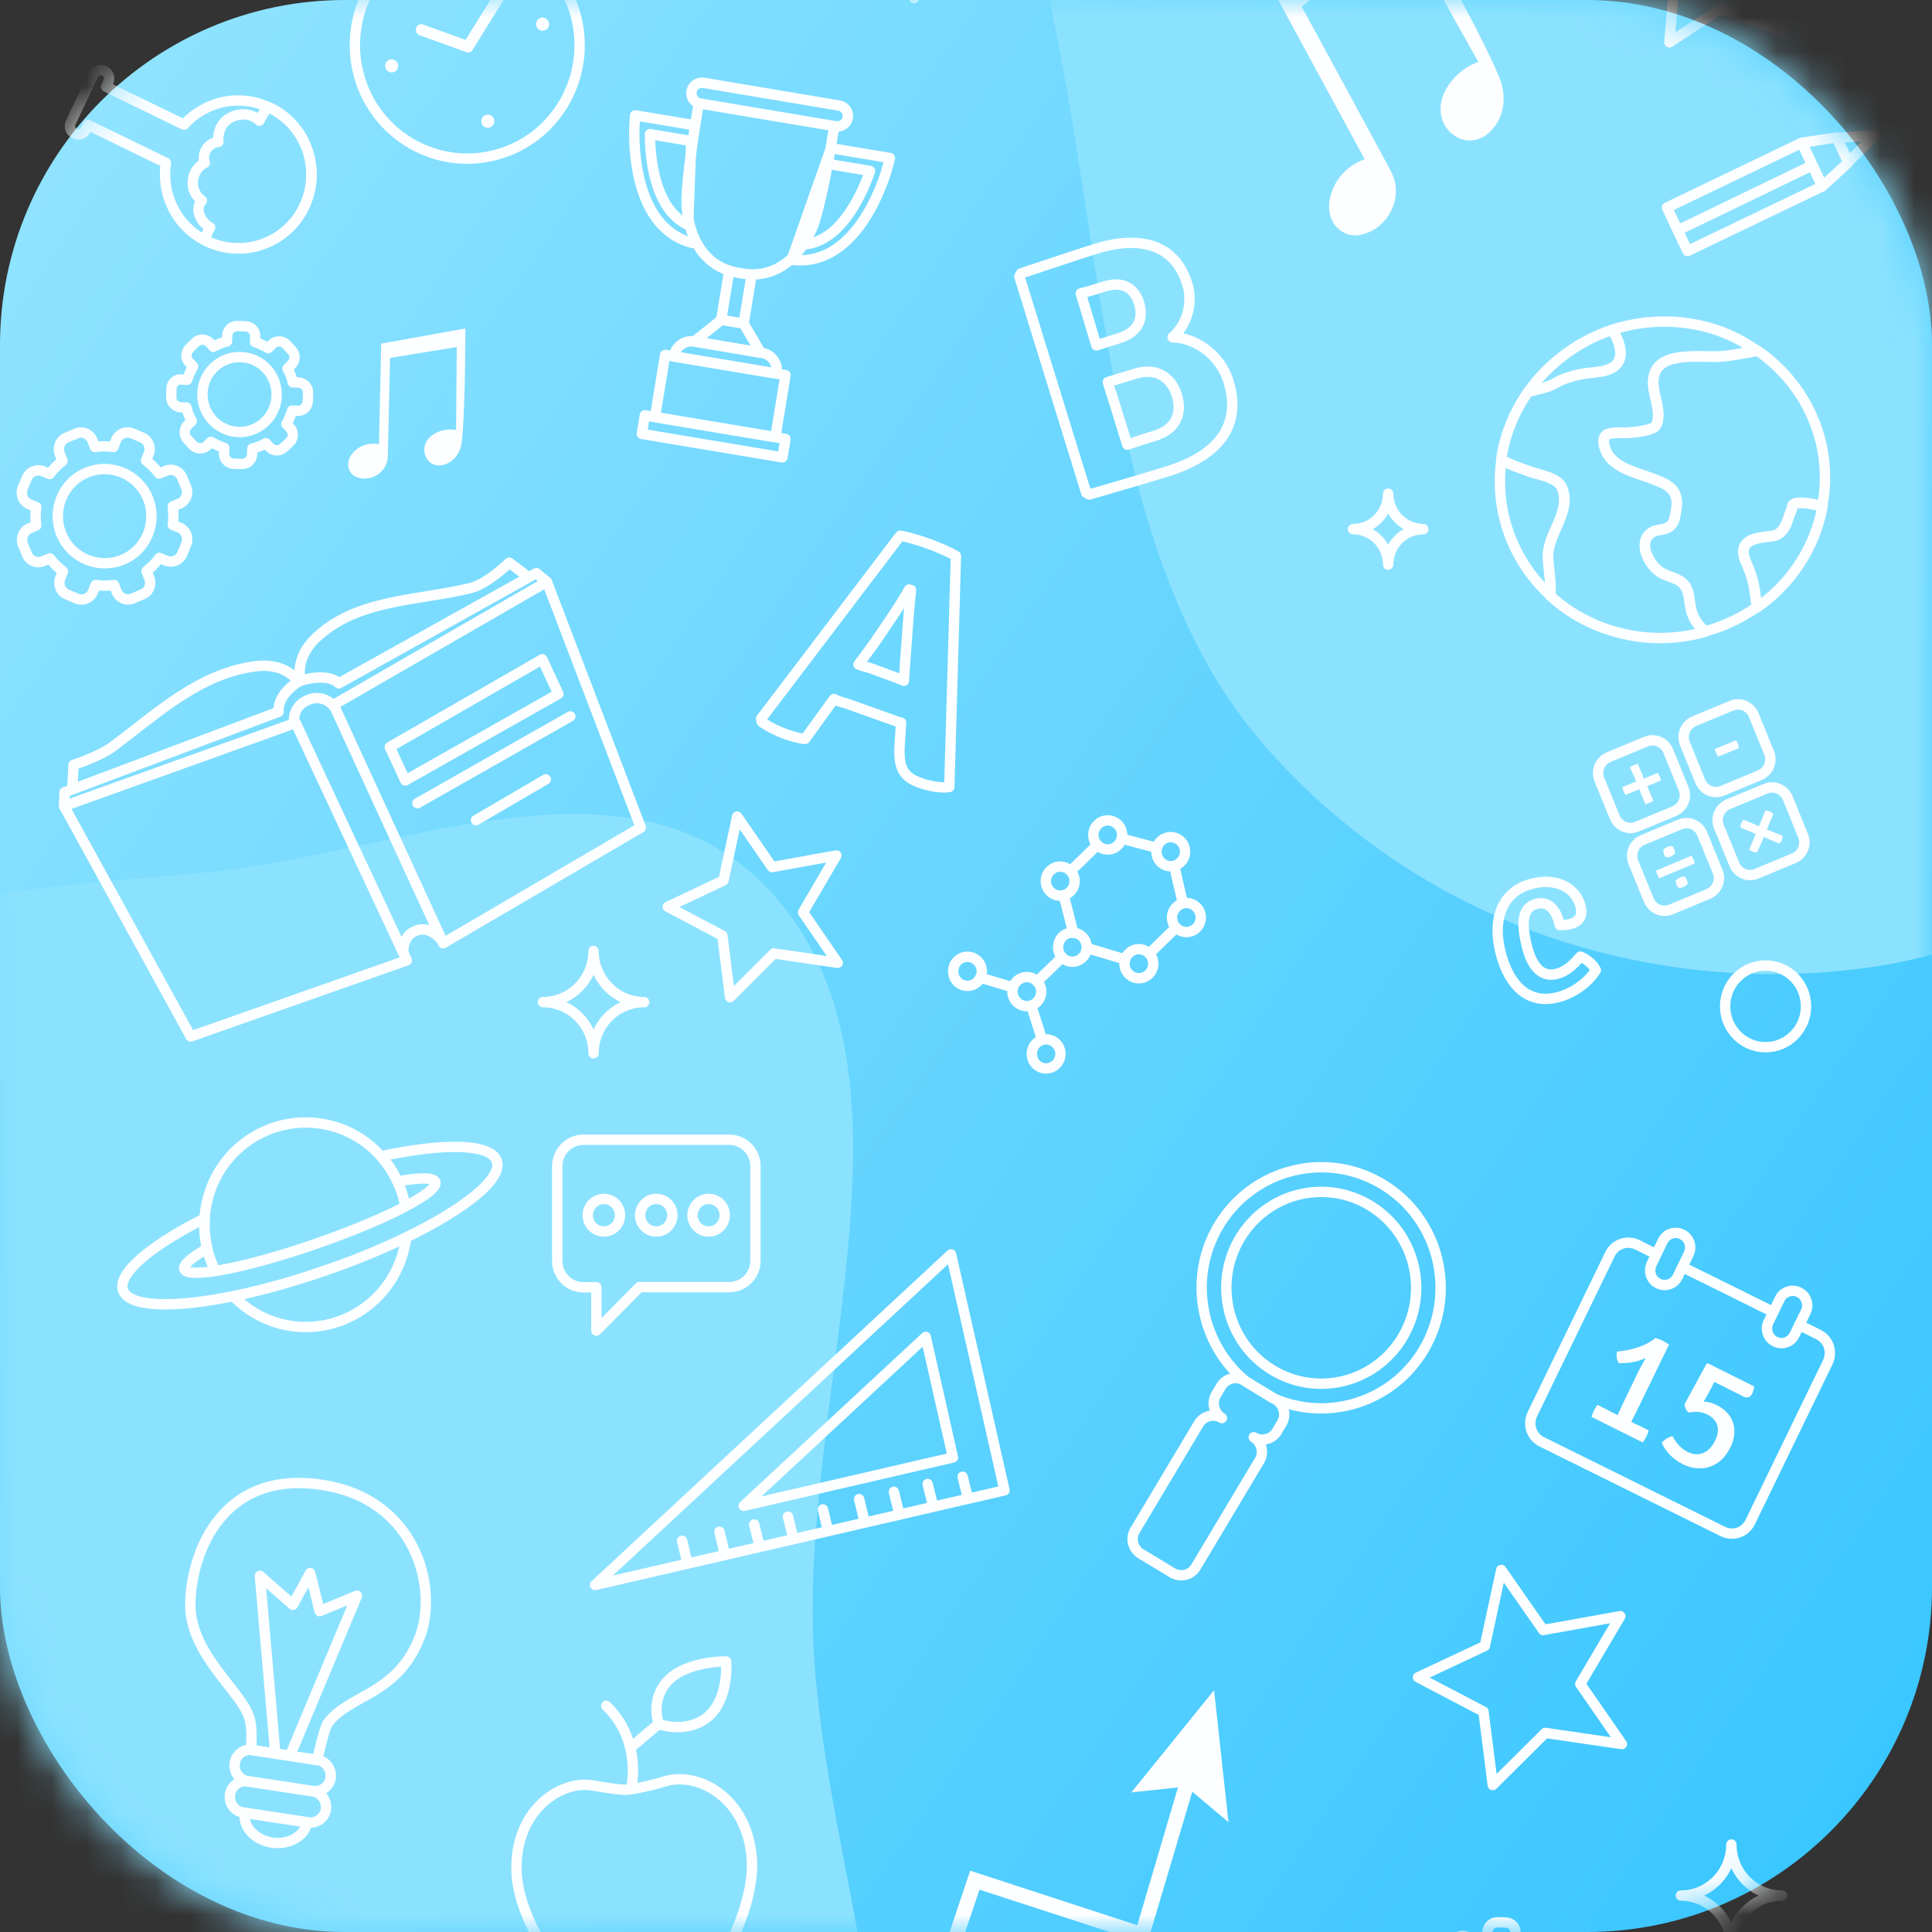 <svg width="56" height="56" viewBox="0 0 56 56" fill="none" xmlns="http://www.w3.org/2000/svg">
<rect x="0" y="0" width="56" height="56" fill="#333333" stroke="none"/>
<rect width="56" height="56" rx="10" fill="url(#paint0_linear_16685)"/>
<mask id="mask0" mask-type="alpha" maskUnits="userSpaceOnUse" x="0" y="0" width="56" height="56">
<rect width="56" height="56" rx="10" fill="#F05C8C"/>
</mask>
<g mask="url(#mask0)">
<path fill-rule="evenodd" clip-rule="evenodd" d="M54.175 -38.778C59.91 -39.315 66.99 -42.877 70.984 -37.696C75.119 -32.331 71.282 -23.327 71.809 -15.9C72.177 -10.712 74.026 -6.004 73.601 -0.822C73.08 5.535 72.398 12.127 69.109 17.013C65.291 22.686 60.063 27.22 54.175 28.043C47.955 28.911 41.211 26.862 36.606 21.554C32.187 16.459 32.079 8.156 30.599 0.866C29.233 -5.86 26.735 -12.595 28.323 -19.244C29.928 -25.963 34.302 -31.088 39.097 -34.711C43.609 -38.121 48.919 -38.286 54.175 -38.778Z" fill="#8BE2FF"/>
<path fill-rule="evenodd" clip-rule="evenodd" d="M5.973 25.289C11.708 24.752 18.788 21.189 22.782 26.371C26.918 31.735 23.08 40.74 23.607 48.166C23.976 53.355 25.825 58.063 25.4 63.244C24.878 69.601 24.196 76.193 20.908 81.08C17.09 86.752 11.861 91.286 5.973 92.109C-0.247 92.978 -6.991 90.928 -11.596 85.62C-16.015 80.526 -16.123 72.222 -17.603 64.933C-18.968 58.206 -21.467 51.472 -19.879 44.823C-18.274 38.104 -13.9 32.979 -9.104 29.355C-4.592 25.946 0.718 25.78 5.973 25.289Z" fill="#8BE2FF"/>
<path d="M40.236 14.309C40.236 14.878 39.781 15.338 39.218 15.338C39.781 15.338 40.236 15.797 40.236 16.366C40.236 15.797 40.691 15.338 41.254 15.338C40.691 15.331 40.236 14.872 40.236 14.309Z" stroke="#FDFEFF" stroke-width="0.3" stroke-miterlimit="10" stroke-linecap="round" stroke-linejoin="round"/>
<path d="M26.494 -2.114C26.494 -1.544 26.039 -1.085 25.476 -1.085C26.039 -1.085 26.494 -0.626 26.494 -0.056C26.494 -0.626 26.949 -1.085 27.512 -1.085C26.949 -1.092 26.494 -1.551 26.494 -2.114Z" stroke="#FDFEFF" stroke-width="0.3" stroke-miterlimit="10" stroke-linecap="round" stroke-linejoin="round"/>
<path d="M19.537 65.819L21.852 59.596L25.851 60.993L28.121 54.223L32.965 55.804L34.144 51.809L32.792 51.954L35.191 48.991L35.608 52.816L34.559 51.933L33.246 56.352L28.39 54.773L26.108 61.545L22.107 60.136L19.931 65.972L19.537 65.819Z" fill="#FDFEFF"/>
<path d="M20.908 9.245C20.985 8.779 21.068 8.268 21.126 7.918" stroke="#FDFEFF" stroke-width="0.3" stroke-miterlimit="10" stroke-linecap="round" stroke-linejoin="round"/>
<path d="M21.779 8.009C21.722 8.352 21.638 8.863 21.561 9.335" stroke="#FDFEFF" stroke-width="0.3" stroke-miterlimit="10" stroke-linecap="round" stroke-linejoin="round"/>
<path d="M20.127 9.898L20.908 9.271L21.555 9.38L22.048 10.222L20.127 9.898Z" stroke="#FDFEFF" stroke-width="0.3" stroke-miterlimit="10" stroke-linecap="round" stroke-linejoin="round"/>
<path d="M23.387 7.077C24.444 6.922 25.02 5.525 25.219 4.955C25.219 4.955 24.373 4.813 24.021 4.755M24.085 4.295C24.719 4.399 25.795 4.58 25.795 4.58L25.731 4.826C25.725 4.858 25.533 5.576 25.104 6.269C24.521 7.207 23.771 7.64 22.945 7.53L24.085 4.295Z" stroke="#FDFEFF" stroke-width="0.3" stroke-miterlimit="10" stroke-linecap="round" stroke-linejoin="round"/>
<path d="M20.076 7.045C19.3 6.851 18.769 6.204 18.526 5.169C18.34 4.373 18.391 3.629 18.391 3.597L18.41 3.344C18.41 3.344 19.454 3.519 20.088 3.623M20.037 4.088C19.691 4.03 18.839 3.888 18.839 3.888C18.839 4.502 18.948 6.055 19.947 6.521L20.037 4.088Z" stroke="#FDFEFF" stroke-width="0.3" stroke-miterlimit="10" stroke-linecap="round" stroke-linejoin="round"/>
<path d="M20.242 3.073C20.12 3.771 19.851 5.479 19.909 6.042C20.024 7.194 20.633 7.782 21.382 7.905L21.459 7.918L21.536 7.931C22.285 8.054 23.047 7.698 23.528 6.644C23.765 6.12 24.072 4.354 24.181 3.674" stroke="#FDFEFF" stroke-width="0.3" stroke-miterlimit="10" stroke-linecap="round" stroke-linejoin="round"/>
<path d="M22.087 10.228L20.127 9.898C19.845 9.853 19.576 10.047 19.525 10.332L22.509 10.83C22.561 10.545 22.369 10.273 22.087 10.228Z" stroke="#FDFEFF" stroke-width="0.3" stroke-miterlimit="10" stroke-linecap="round" stroke-linejoin="round"/>
<path d="M19.28 10.288L18.985 12.088L22.474 12.672L22.769 10.872L19.28 10.288Z" stroke="#FDFEFF" stroke-width="0.3" stroke-miterlimit="10" stroke-linecap="round" stroke-linejoin="round"/>
<path d="M18.691 12.04L18.603 12.576L22.679 13.258L22.767 12.722L18.691 12.04Z" stroke="#FDFEFF" stroke-width="0.3" stroke-miterlimit="10" stroke-linecap="round" stroke-linejoin="round"/>
<path d="M24.572 3.409C24.546 3.577 24.386 3.687 24.226 3.661L20.293 3.001C20.127 2.976 20.018 2.814 20.044 2.652C20.069 2.484 20.229 2.374 20.389 2.4L24.322 3.06C24.489 3.086 24.604 3.247 24.572 3.409Z" stroke="#FDFEFF" stroke-width="0.3" stroke-miterlimit="10" stroke-linecap="round" stroke-linejoin="round"/>
<path d="M27.567 36.358L29.116 43.198L17.249 45.942L27.567 36.358ZM27.622 42.245L26.833 38.75L21.556 43.648L27.622 42.245Z" stroke="#FDFEFF" stroke-width="0.3" stroke-miterlimit="10" stroke-linecap="round" stroke-linejoin="round"/>
<path d="M27.902 42.804L28.047 43.39" stroke="#FDFEFF" stroke-width="0.3" stroke-miterlimit="10" stroke-linecap="round" stroke-linejoin="round"/>
<path d="M26.888 43.014L27.033 43.599" stroke="#FDFEFF" stroke-width="0.3" stroke-miterlimit="10" stroke-linecap="round" stroke-linejoin="round"/>
<path d="M25.909 43.24L26.054 43.826" stroke="#FDFEFF" stroke-width="0.3" stroke-miterlimit="10" stroke-linecap="round" stroke-linejoin="round"/>
<path d="M24.902 43.452L25.045 44.043" stroke="#FDFEFF" stroke-width="0.3" stroke-miterlimit="10" stroke-linecap="round" stroke-linejoin="round"/>
<path d="M23.854 43.752L23.993 44.336" stroke="#FDFEFF" stroke-width="0.3" stroke-miterlimit="10" stroke-linecap="round" stroke-linejoin="round"/>
<path d="M22.84 43.961L22.983 44.553" stroke="#FDFEFF" stroke-width="0.3" stroke-miterlimit="10" stroke-linecap="round" stroke-linejoin="round"/>
<path d="M21.861 44.188L22.006 44.773" stroke="#FDFEFF" stroke-width="0.3" stroke-miterlimit="10" stroke-linecap="round" stroke-linejoin="round"/>
<path d="M20.854 44.399L20.997 44.991" stroke="#FDFEFF" stroke-width="0.3" stroke-miterlimit="10" stroke-linecap="round" stroke-linejoin="round"/>
<path d="M19.771 44.661L19.914 45.253" stroke="#FDFEFF" stroke-width="0.3" stroke-miterlimit="10" stroke-linecap="round" stroke-linejoin="round"/>
<path d="M11.049 9.961L10.985 12.873C10.985 12.873 10.645 12.795 10.357 13.008C9.947 13.312 10.069 13.726 10.338 13.83C10.728 13.985 11.228 13.707 11.241 13.228C11.26 12.517 11.305 10.375 11.305 10.375L13.239 10.058L13.22 12.465C13.22 12.465 12.919 12.387 12.599 12.569C12.073 12.873 12.304 13.545 12.784 13.487C13.028 13.455 13.322 13.254 13.38 12.827C13.489 12.006 13.489 9.521 13.489 9.521L11.049 9.961Z" fill="#FDFEFF"/>
<path d="M36.921 -0.24L39.555 4.615C39.555 4.615 38.923 4.813 38.65 5.441C38.261 6.335 38.851 6.9 39.391 6.813C40.181 6.693 40.741 5.755 40.312 4.955C39.674 3.765 37.732 0.196 37.732 0.196L40.619 -2.184L42.852 1.797C42.852 1.797 42.283 1.959 41.926 2.564C41.348 3.569 42.361 4.456 43.097 3.899C43.467 3.612 43.764 2.999 43.456 2.24C42.863 0.783 40.525 -3.308 40.525 -3.308L36.921 -0.24Z" fill="#FDFEFF"/>
<path d="M11.689 27.597C11.683 27.358 11.772 27.112 12.003 27.002L12.048 26.983C12.304 26.86 12.605 27.015 12.778 27.222" stroke="#FDFEFF" stroke-width="0.3" stroke-miterlimit="10" stroke-linecap="round" stroke-linejoin="round"/>
<path d="M2.094 22.855C2.107 22.635 2.133 22.169 2.133 22.169C2.133 22.169 2.889 21.93 3.299 21.619C4.573 20.662 5.797 19.51 7.423 19.31C8.102 19.226 8.48 19.536 8.647 19.743" stroke="#FDFEFF" stroke-width="0.3" stroke-miterlimit="10" stroke-linecap="round" stroke-linejoin="round"/>
<path d="M15.282 16.703C15.103 16.567 14.763 16.308 14.763 16.308C14.763 16.308 14.136 16.922 13.643 17.045C12.099 17.421 10.357 17.356 9.159 18.488C8.685 18.941 8.659 19.4 8.698 19.672" stroke="#FDFEFF" stroke-width="0.3" stroke-miterlimit="10" stroke-linecap="round" stroke-linejoin="round"/>
<path d="M15.852 16.864L15.545 16.612L9.819 19.808C9.531 19.517 8.852 19.672 8.692 19.743L8.647 19.763C8.442 19.879 8.038 20.222 8.077 20.63L1.87 22.965L1.857 23.366" stroke="#FDFEFF" stroke-width="0.3" stroke-miterlimit="10" stroke-linecap="round" stroke-linejoin="round"/>
<path d="M8.519 20.888C8.512 20.649 8.647 20.416 8.877 20.312L8.922 20.293C9.178 20.17 9.479 20.248 9.652 20.448" stroke="#FDFEFF" stroke-width="0.3" stroke-miterlimit="10" stroke-linecap="round" stroke-linejoin="round"/>
<path d="M12.848 27.339L18.574 23.987L15.852 16.864L9.671 20.429L12.848 27.339Z" stroke="#FDFEFF" stroke-width="0.3" stroke-miterlimit="10" stroke-linecap="round" stroke-linejoin="round"/>
<path d="M5.527 30.043L11.791 27.837L8.57 20.953L1.857 23.366L5.527 30.043Z" stroke="#FDFEFF" stroke-width="0.3" stroke-miterlimit="10" stroke-linecap="round" stroke-linejoin="round"/>
<path d="M11.298 21.652L11.747 22.622L16.185 20.112L15.718 19.109L11.298 21.652Z" stroke="#FDFEFF" stroke-width="0.3" stroke-miterlimit="10" stroke-linecap="round" stroke-linejoin="round"/>
<path d="M12.099 23.282L16.531 20.765" stroke="#FDFEFF" stroke-width="0.3" stroke-miterlimit="10" stroke-linecap="round" stroke-linejoin="round"/>
<path d="M13.796 23.773L15.82 22.59" stroke="#FDFEFF" stroke-width="0.3" stroke-miterlimit="10" stroke-linecap="round" stroke-linejoin="round"/>
<path d="M5.335 3.614L3.074 2.514L3.138 2.379C3.196 2.256 3.145 2.113 3.023 2.055C2.901 1.997 2.76 2.049 2.703 2.172L2.05 3.55C1.992 3.673 2.043 3.815 2.165 3.873C2.287 3.931 2.427 3.88 2.485 3.757L2.549 3.621L4.81 4.721C4.669 5.633 5.118 6.571 5.989 6.991C7.045 7.503 8.314 7.056 8.82 5.989C9.326 4.921 8.884 3.64 7.827 3.129C6.956 2.702 5.95 2.929 5.335 3.614Z" stroke="#FDFEFF" stroke-width="0.3" stroke-miterlimit="10" stroke-linecap="round" stroke-linejoin="round"/>
<path d="M7.519 3.498C7.18 3.168 6.584 3.317 6.405 3.686C6.341 3.821 6.315 3.97 6.328 4.113C6.174 4.126 6.027 4.223 5.956 4.371C5.899 4.488 5.899 4.611 5.937 4.721C5.816 4.779 5.713 4.883 5.649 5.018C5.515 5.303 5.604 5.639 5.854 5.814C5.611 6.06 5.848 6.474 6.091 6.59C6.091 6.59 5.886 6.94 5.989 6.985C7.045 7.496 8.314 7.05 8.82 5.982C9.325 4.915 8.884 3.634 7.827 3.123C7.718 3.071 7.519 3.498 7.519 3.498Z" stroke="#FDFEFF" stroke-width="0.3" stroke-miterlimit="10" stroke-linecap="round" stroke-linejoin="round"/>
<path d="M6.776 37.582C7.157 37.969 7.642 38.255 8.202 38.389C9.783 38.754 11.359 37.761 11.72 36.164C11.73 36.105 11.748 36.049 11.753 35.993" stroke="#FDFEFF" stroke-width="0.3" stroke-miterlimit="10" stroke-linecap="round" stroke-linejoin="round"/>
<path d="M11.738 34.906C11.512 33.804 10.674 32.879 9.518 32.611C7.937 32.246 6.361 33.239 5.999 34.836C5.841 35.522 5.936 36.205 6.218 36.789" stroke="#FDFEFF" stroke-width="0.3" stroke-miterlimit="10" stroke-linecap="round" stroke-linejoin="round"/>
<path d="M5.934 35.314C5.912 35.615 5.938 35.909 6.01 36.19C5.556 36.445 5.303 36.66 5.342 36.787C5.386 36.911 5.72 36.919 6.243 36.842C6.325 36.829 6.413 36.813 6.506 36.794C7.2 36.665 8.136 36.404 9.154 36.054C9.929 35.785 10.642 35.5 11.21 35.236C11.404 35.148 11.584 35.061 11.746 34.969C12.328 34.667 12.667 34.407 12.618 34.263C12.572 34.124 12.156 34.129 11.521 34.245C11.4 33.979 11.236 33.731 11.047 33.514C12.877 33.121 14.224 33.145 14.4 33.651C14.573 34.165 13.495 35.028 11.78 35.864C11.642 35.933 11.5 35.997 11.353 36.064C10.765 36.332 10.119 36.591 9.423 36.827C8.531 37.138 7.665 37.379 6.888 37.544C6.843 37.556 6.8 37.56 6.76 37.569C5.013 37.926 3.734 37.89 3.565 37.396C3.403 36.913 4.365 36.106 5.934 35.314Z" stroke="#FDFEFF" stroke-width="0.3" stroke-miterlimit="10" stroke-linecap="round" stroke-linejoin="round"/>
<path d="M45.277 14.134C45.142 13.823 44.604 13.765 44.297 13.649C44.092 13.571 43.765 13.474 43.522 13.319C43.304 14.833 43.874 16.282 44.937 17.259C44.976 16.884 44.873 16.411 44.873 16.12C44.86 15.454 45.571 14.82 45.277 14.134Z" stroke="#FDFEFF" stroke-width="0.3" stroke-miterlimit="10" stroke-linecap="round" stroke-linejoin="round"/>
<path d="M52.002 14.619C51.925 14.665 51.964 14.723 51.931 14.787C51.855 14.93 51.823 15.111 51.752 15.247C51.541 15.635 51.336 15.506 50.913 15.616C50.465 15.732 50.477 16.017 50.644 16.379C50.798 16.715 50.868 17.039 50.9 17.408C50.907 17.453 50.919 17.531 50.932 17.608C51.899 16.929 52.604 15.9 52.828 14.678C52.533 14.613 52.136 14.529 52.002 14.619Z" stroke="#FDFEFF" stroke-width="0.3" stroke-miterlimit="10" stroke-linecap="round" stroke-linejoin="round"/>
<path d="M50.932 10.155C50.471 10.258 50.01 10.317 49.908 10.323C49.273 10.375 47.961 10.116 47.922 11.041C47.909 11.416 48.121 11.798 48.056 12.167C48.018 12.374 47.961 12.393 47.762 12.452C47.57 12.503 47.378 12.523 47.179 12.536C47.102 12.542 46.891 12.529 46.731 12.549C46.654 12.562 46.583 12.575 46.551 12.607C46.423 12.736 46.519 13.014 46.59 13.137C46.788 13.487 47.237 13.642 47.627 13.771C47.685 13.791 47.743 13.81 47.794 13.83C48.351 14.03 48.691 14.166 48.588 14.787C48.575 14.865 48.562 14.949 48.543 15.02C48.518 15.104 48.486 15.182 48.415 15.24C48.261 15.376 48.012 15.324 47.858 15.441C47.448 15.745 47.826 16.411 48.172 16.605C48.402 16.735 48.671 16.747 48.838 16.968C48.992 17.181 48.96 17.44 49.024 17.679C49.081 17.919 49.229 18.139 49.434 18.3C49.843 18.184 50.234 18.022 50.593 17.808C50.708 17.744 50.817 17.673 50.926 17.595C50.913 17.517 50.9 17.446 50.894 17.395C50.862 17.026 50.785 16.702 50.638 16.366C50.471 16.003 50.458 15.719 50.907 15.602C51.33 15.492 51.541 15.622 51.746 15.234C51.823 15.091 51.855 14.917 51.925 14.774C51.957 14.71 51.919 14.651 51.996 14.606C52.136 14.522 52.527 14.6 52.815 14.664C52.815 14.651 52.822 14.632 52.828 14.619C53.148 12.846 52.354 11.132 50.932 10.155Z" stroke="#FDFEFF" stroke-width="0.3" stroke-miterlimit="10" stroke-linecap="round" stroke-linejoin="round"/>
<path d="M46.961 10.362C47.006 10.187 46.929 9.922 46.852 9.767C46.814 9.696 46.776 9.624 46.731 9.56C46.161 9.747 45.636 10.039 45.181 10.414C44.848 10.685 44.547 11.002 44.297 11.358C44.559 11.268 44.848 11.248 45.091 11.1C45.226 11.015 45.386 10.957 45.546 10.912C45.655 10.88 45.764 10.854 45.86 10.834C46.225 10.77 46.852 10.821 46.961 10.362Z" stroke="#FDFEFF" stroke-width="0.3" stroke-miterlimit="10" stroke-linecap="round" stroke-linejoin="round"/>
<path d="M48.984 9.379C48.203 9.256 47.434 9.334 46.723 9.56C46.768 9.625 46.813 9.696 46.845 9.767C46.928 9.922 46.999 10.181 46.954 10.362C46.845 10.822 46.217 10.77 45.852 10.841C45.75 10.86 45.641 10.886 45.538 10.919C45.378 10.964 45.218 11.022 45.084 11.106C44.84 11.255 44.552 11.274 44.289 11.365C43.918 11.896 43.655 12.504 43.534 13.177C43.527 13.228 43.521 13.274 43.514 13.325C43.758 13.481 44.084 13.571 44.289 13.655C44.597 13.772 45.141 13.83 45.269 14.14C45.564 14.826 44.859 15.454 44.866 16.127C44.866 16.418 44.968 16.89 44.93 17.265C45.583 17.867 46.422 18.281 47.377 18.436C48.081 18.546 48.779 18.494 49.426 18.313C49.228 18.158 49.074 17.932 49.016 17.692C48.952 17.453 48.984 17.194 48.831 16.981C48.67 16.754 48.401 16.741 48.164 16.618C47.819 16.424 47.441 15.758 47.851 15.454C48.004 15.337 48.254 15.389 48.408 15.253C48.478 15.188 48.517 15.111 48.536 15.033C48.555 14.956 48.568 14.878 48.581 14.8C48.683 14.179 48.35 14.043 47.786 13.843C47.735 13.823 47.678 13.804 47.62 13.785C47.236 13.655 46.787 13.5 46.582 13.151C46.512 13.021 46.41 12.743 46.544 12.62C46.576 12.588 46.64 12.575 46.723 12.562C46.883 12.543 47.101 12.549 47.172 12.549C47.37 12.536 47.562 12.523 47.755 12.465C47.953 12.407 48.011 12.387 48.049 12.18C48.113 11.811 47.902 11.43 47.915 11.054C47.947 10.129 49.26 10.382 49.9 10.336C50.003 10.33 50.457 10.272 50.925 10.168C50.368 9.767 49.714 9.489 48.984 9.379Z" stroke="#FDFEFF" stroke-width="0.3" stroke-miterlimit="10" stroke-linecap="round" stroke-linejoin="round"/>
<path d="M40.087 34.335C41.726 35.332 42.245 37.486 41.259 39.136C40.349 40.656 38.472 41.225 36.903 40.527L36.519 40.294L36.135 40.061C34.796 38.98 34.418 37.04 35.328 35.519C36.32 33.87 38.453 33.339 40.087 34.335ZM36.871 39.705C38.171 40.501 39.862 40.08 40.65 38.767C41.438 37.454 41.022 35.746 39.721 34.95C38.421 34.154 36.73 34.575 35.942 35.888C35.155 37.208 35.577 38.916 36.871 39.705Z" stroke="#FDFEFF" stroke-width="0.3" stroke-miterlimit="10" stroke-linecap="round" stroke-linejoin="round"/>
<path d="M35.251 40.423L35.392 40.184C35.532 39.951 35.834 39.873 36.064 40.016L36.141 40.061L36.525 40.294L36.91 40.527L36.986 40.572C37.217 40.715 37.294 41.019 37.153 41.252L37.012 41.491C36.871 41.724 36.57 41.795 36.34 41.659C36.57 41.801 36.647 42.105 36.506 42.338L34.661 45.424C34.52 45.657 34.219 45.728 33.989 45.593L33.528 45.314L33.066 45.036C32.836 44.894 32.759 44.59 32.9 44.357L34.745 41.271C34.886 41.038 35.18 40.96 35.417 41.103C35.187 40.96 35.11 40.656 35.251 40.423Z" stroke="#FDFEFF" stroke-width="0.3" stroke-miterlimit="10" stroke-linecap="round" stroke-linejoin="round"/>
<path d="M53.578 4.708L53.238 3.983L52.226 4.138L52.822 5.4L53.578 4.708Z" stroke="#FDFEFF" stroke-width="0.3" stroke-miterlimit="10" stroke-linecap="round" stroke-linejoin="round"/>
<path d="M54.366 3.918L53.238 3.996L53.571 4.695L54.366 3.918Z" stroke="#FDFEFF" stroke-width="0.3" stroke-miterlimit="10" stroke-linecap="round" stroke-linejoin="round"/>
<path d="M48.518 6.442L48.71 6.849L48.915 7.276L52.822 5.4L52.623 4.973L52.431 4.565L52.226 4.138L48.319 6.015L48.518 6.442Z" stroke="#FDFEFF" stroke-width="0.3" stroke-miterlimit="10" stroke-linecap="round" stroke-linejoin="round"/>
<path d="M52.438 4.837L48.704 6.642" stroke="#FDFEFF" stroke-width="0.3" stroke-miterlimit="10" stroke-linecap="round" stroke-linejoin="round"/>
<path d="M52.154 38.406C52.493 38.576 52.706 38.681 52.706 38.681C53.005 38.827 53.123 39.184 52.978 39.486L50.732 44.116C50.587 44.418 50.233 44.537 49.935 44.39L44.69 41.792C44.391 41.645 44.273 41.288 44.418 40.987L46.665 36.357C46.81 36.055 47.163 35.936 47.462 36.082C47.462 36.082 47.661 36.183 47.983 36.343" stroke="#FDFEFF" stroke-width="0.3" stroke-miterlimit="10" stroke-linecap="round" stroke-linejoin="round"/>
<path d="M48.807 36.746C49.599 37.135 50.6 37.633 51.384 38.022" stroke="#FDFEFF" stroke-width="0.3" stroke-miterlimit="10" stroke-linecap="round" stroke-linejoin="round"/>
<path d="M48.626 37.011C48.526 37.222 48.272 37.304 48.064 37.203C47.856 37.103 47.774 36.847 47.874 36.636L48.195 35.973C48.295 35.762 48.553 35.675 48.757 35.781C48.965 35.881 49.051 36.142 48.947 36.348L48.626 37.011Z" stroke="#FDFEFF" stroke-width="0.3" stroke-miterlimit="10" stroke-linecap="round" stroke-linejoin="round"/>
<path d="M52.013 38.695C51.914 38.905 51.655 38.992 51.452 38.887C51.243 38.786 51.157 38.526 51.261 38.32L51.587 37.652C51.687 37.441 51.945 37.354 52.149 37.46C52.357 37.56 52.444 37.821 52.339 38.027L52.013 38.695Z" stroke="#FDFEFF" stroke-width="0.3" stroke-miterlimit="10" stroke-linecap="round" stroke-linejoin="round"/>
<path d="M47.987 38.782C48.059 38.8 48.136 38.832 48.191 38.86C48.25 38.892 48.309 38.924 48.377 38.974L47.416 40.95C47.367 41.046 47.326 41.124 47.281 41.216C47.339 41.248 47.466 41.303 47.516 41.325L47.788 41.463C47.774 41.522 47.747 41.586 47.715 41.646C47.688 41.7 47.656 41.76 47.616 41.81L46.13 41.069C46.148 41.005 46.171 40.946 46.198 40.891C46.23 40.831 46.261 40.772 46.302 40.721L46.665 40.904C46.714 40.927 46.832 40.991 46.886 41.019C46.932 40.927 46.968 40.845 47.009 40.749L47.448 39.839C47.493 39.738 47.611 39.528 47.702 39.363C47.462 39.477 47.163 39.523 46.923 39.509C46.859 39.418 46.841 39.29 46.873 39.175C47.38 39.13 47.765 38.969 47.987 38.782Z" fill="#FDFEFF"/>
<path d="M50.795 40.383C50.736 40.506 50.641 40.538 50.523 40.474L49.839 40.131L49.69 40.053L49.59 40.255L49.441 40.525L49.377 40.625C49.504 40.634 49.631 40.662 49.758 40.726C50.238 40.964 50.41 41.44 50.156 41.952C49.844 42.597 49.246 42.67 48.789 42.446C48.476 42.295 48.268 42.057 48.168 41.819C48.227 41.742 48.363 41.65 48.476 41.627C48.58 41.815 48.712 41.984 48.925 42.089C49.192 42.222 49.518 42.158 49.713 41.76C49.912 41.357 49.713 41.11 49.482 40.996C49.328 40.923 49.142 40.9 48.952 40.946C48.884 40.895 48.829 40.785 48.825 40.708L49.464 39.532L49.504 39.518L50.845 40.186C50.84 40.264 50.813 40.337 50.795 40.383Z" fill="#FDFEFF"/>
<path d="M48.799 22.862C48.902 23.114 48.787 23.399 48.537 23.509L47.448 23.961C47.198 24.065 46.916 23.948 46.807 23.696L46.359 22.596C46.257 22.344 46.372 22.059 46.622 21.949L47.711 21.497C47.96 21.393 48.242 21.509 48.351 21.762L48.799 22.862Z" stroke="#FDFEFF" stroke-width="0.3" stroke-miterlimit="10" stroke-linecap="round" stroke-linejoin="round"/>
<path d="M47.243 22.241C47.275 22.215 47.313 22.202 47.352 22.182C47.397 22.163 47.435 22.15 47.474 22.144L47.602 22.448C47.614 22.486 47.634 22.532 47.646 22.571C47.685 22.558 47.73 22.532 47.768 22.519L48.05 22.402C48.076 22.435 48.088 22.467 48.108 22.506C48.127 22.551 48.14 22.584 48.146 22.622L47.864 22.739C47.826 22.758 47.781 22.771 47.742 22.784C47.762 22.823 47.781 22.868 47.794 22.901L47.922 23.211C47.89 23.23 47.851 23.25 47.813 23.269C47.768 23.289 47.73 23.302 47.691 23.308L47.563 22.997C47.55 22.965 47.531 22.92 47.518 22.875C47.48 22.894 47.435 22.913 47.397 22.926L47.115 23.043C47.096 23.011 47.076 22.978 47.057 22.933C47.038 22.888 47.032 22.855 47.025 22.816L47.307 22.7C47.345 22.687 47.39 22.668 47.429 22.655C47.409 22.616 47.39 22.571 47.377 22.532L47.243 22.241Z" fill="#FDFEFF"/>
<path d="M51.278 21.82C51.381 22.072 51.265 22.357 51.016 22.467L49.927 22.92C49.677 23.023 49.395 22.907 49.286 22.655L48.838 21.555C48.735 21.302 48.851 21.018 49.1 20.908L50.189 20.455C50.439 20.351 50.721 20.468 50.83 20.72L51.278 21.82Z" stroke="#FDFEFF" stroke-width="0.3" stroke-miterlimit="10" stroke-linecap="round" stroke-linejoin="round"/>
<path d="M49.799 21.93C49.773 21.898 49.754 21.859 49.741 21.826C49.728 21.794 49.709 21.749 49.709 21.71L50.318 21.458C50.343 21.49 50.362 21.529 50.375 21.568C50.388 21.6 50.401 21.645 50.407 21.684L49.799 21.93Z" fill="#FDFEFF"/>
<path d="M49.786 25.262C49.888 25.514 49.773 25.799 49.523 25.909L48.434 26.362C48.184 26.465 47.903 26.349 47.794 26.096L47.345 24.997C47.243 24.744 47.358 24.46 47.608 24.35L48.697 23.897C48.947 23.793 49.228 23.91 49.337 24.162L49.786 25.262Z" stroke="#FDFEFF" stroke-width="0.3" stroke-miterlimit="10" stroke-linecap="round" stroke-linejoin="round"/>
<path d="M52.264 24.227C52.367 24.479 52.252 24.764 52.002 24.874L50.913 25.327C50.663 25.43 50.381 25.314 50.273 25.061L49.824 23.962C49.722 23.709 49.837 23.424 50.087 23.315L51.176 22.862C51.425 22.758 51.707 22.875 51.816 23.127L52.264 24.227Z" stroke="#FDFEFF" stroke-width="0.3" stroke-miterlimit="10" stroke-linecap="round" stroke-linejoin="round"/>
<path d="M50.926 24.712C50.881 24.712 50.843 24.699 50.804 24.686C50.772 24.673 50.734 24.647 50.702 24.621L50.849 24.278C50.862 24.246 50.881 24.207 50.894 24.175L50.791 24.13L50.446 23.987C50.446 23.948 50.452 23.903 50.471 23.864C50.484 23.826 50.51 23.787 50.535 23.761L50.881 23.903C50.913 23.916 50.952 23.936 50.984 23.955C51.003 23.916 51.016 23.877 51.028 23.845L51.169 23.496C51.208 23.496 51.253 23.502 51.291 23.521C51.329 23.534 51.368 23.56 51.4 23.593L51.259 23.936C51.246 23.968 51.227 24.013 51.214 24.046C51.246 24.058 51.291 24.071 51.323 24.084L51.669 24.227C51.669 24.272 51.663 24.311 51.643 24.35C51.63 24.388 51.605 24.427 51.573 24.453L51.233 24.304L51.124 24.259L51.086 24.363L50.926 24.712Z" fill="#FDFEFF"/>
<path d="M48.095 25.456C48.076 25.424 48.056 25.385 48.037 25.352C48.024 25.32 48.012 25.275 47.999 25.236L49.03 24.803C49.056 24.835 49.068 24.874 49.088 24.913C49.1 24.945 49.12 24.99 49.12 25.029L48.095 25.456ZM48.21 24.634C48.236 24.602 48.281 24.57 48.325 24.55C48.37 24.531 48.434 24.518 48.466 24.524C48.492 24.544 48.518 24.589 48.53 24.621C48.543 24.654 48.556 24.706 48.55 24.738C48.53 24.764 48.479 24.803 48.434 24.822C48.389 24.841 48.332 24.854 48.293 24.848C48.268 24.828 48.242 24.79 48.229 24.751C48.217 24.718 48.21 24.667 48.21 24.634ZM48.575 25.521C48.601 25.488 48.646 25.456 48.691 25.437C48.735 25.417 48.799 25.404 48.831 25.411C48.857 25.43 48.883 25.475 48.895 25.508C48.908 25.547 48.921 25.592 48.915 25.624C48.895 25.65 48.844 25.689 48.799 25.708C48.755 25.728 48.691 25.741 48.658 25.734C48.633 25.715 48.607 25.676 48.594 25.637C48.582 25.605 48.569 25.553 48.575 25.521Z" fill="#FDFEFF"/>
<path d="M16.685 0.438C17.159 2.191 16.141 4.003 14.405 4.481C12.669 4.96 10.876 3.932 10.402 2.178C9.928 0.425 10.946 -1.387 12.682 -1.865C14.411 -2.344 16.205 -1.315 16.685 0.438Z" stroke="#FDFEFF" stroke-width="0.3" stroke-miterlimit="10" stroke-linecap="round" stroke-linejoin="round"/>
<path d="M11.536 1.861C11.561 1.965 11.503 2.068 11.401 2.094C11.299 2.12 11.196 2.062 11.17 1.958C11.145 1.855 11.202 1.751 11.305 1.725C11.407 1.699 11.51 1.764 11.536 1.861Z" fill="#FDFEFF"/>
<path d="M15.91 0.651C15.936 0.755 15.878 0.858 15.775 0.884C15.673 0.91 15.57 0.852 15.545 0.748C15.519 0.645 15.577 0.541 15.679 0.515C15.775 0.49 15.878 0.554 15.91 0.651Z" fill="#FDFEFF"/>
<path d="M14.187 3.698C14.085 3.724 13.982 3.666 13.957 3.563C13.931 3.459 13.989 3.355 14.091 3.33C14.194 3.304 14.296 3.362 14.322 3.465C14.347 3.569 14.29 3.672 14.187 3.698Z" fill="#FDFEFF"/>
<path d="M14.917 -0.617C14.911 -0.656 14.885 -0.695 14.847 -0.72C14.821 -0.733 14.789 -0.746 14.764 -0.746C14.706 -0.746 14.655 -0.72 14.629 -0.669L13.495 1.156L12.259 0.709C12.24 0.703 12.221 0.703 12.208 0.703C12.137 0.703 12.08 0.748 12.061 0.813C12.048 0.852 12.048 0.897 12.067 0.936C12.086 0.975 12.118 1.007 12.157 1.02L13.502 1.505C13.521 1.512 13.547 1.518 13.566 1.518C13.572 1.518 13.579 1.518 13.591 1.518H13.598C13.604 1.518 13.611 1.518 13.617 1.512C13.623 1.512 13.636 1.505 13.643 1.499C13.643 1.499 13.649 1.499 13.649 1.492C13.675 1.479 13.7 1.453 13.713 1.421L14.905 -0.5C14.924 -0.533 14.93 -0.578 14.917 -0.617Z" fill="#FDFEFF"/>
<path d="M0.666 15.79L0.781 16.069C0.858 16.256 1.07 16.347 1.255 16.263L1.447 16.185C1.556 16.327 1.684 16.457 1.825 16.56L1.748 16.754C1.672 16.942 1.761 17.156 1.947 17.233L2.222 17.35C2.408 17.427 2.62 17.337 2.696 17.149L2.773 16.955C2.946 16.981 3.126 16.981 3.305 16.955L3.382 17.149C3.459 17.337 3.67 17.427 3.856 17.343L4.131 17.227C4.317 17.149 4.407 16.936 4.323 16.748L4.246 16.554C4.387 16.444 4.515 16.314 4.618 16.172L4.81 16.25C4.996 16.327 5.207 16.237 5.284 16.049L5.399 15.771C5.476 15.583 5.386 15.37 5.201 15.292L5.009 15.215C5.034 15.04 5.034 14.859 5.009 14.678L5.201 14.6C5.386 14.522 5.476 14.309 5.393 14.121L5.278 13.843C5.201 13.655 4.989 13.565 4.804 13.649L4.611 13.727C4.503 13.584 4.375 13.455 4.234 13.351L4.31 13.157C4.387 12.97 4.298 12.756 4.112 12.679L3.836 12.562C3.651 12.485 3.439 12.575 3.363 12.763L3.286 12.957C3.113 12.931 2.933 12.931 2.754 12.957L2.677 12.763C2.6 12.575 2.389 12.485 2.203 12.569L1.928 12.685C1.742 12.763 1.659 12.976 1.736 13.164L1.813 13.358C1.672 13.468 1.544 13.597 1.441 13.74L1.249 13.662C1.063 13.584 0.852 13.675 0.775 13.863L0.66 14.141C0.583 14.328 0.672 14.542 0.858 14.619L1.05 14.697C1.025 14.872 1.025 15.053 1.05 15.234L0.858 15.312C0.679 15.389 0.589 15.603 0.666 15.79ZM1.78 15.486C1.492 14.788 1.819 13.985 2.511 13.701C3.202 13.41 3.997 13.74 4.285 14.438C4.573 15.137 4.246 15.939 3.555 16.224C2.857 16.509 2.069 16.179 1.78 15.486Z" stroke="#FDFEFF" stroke-width="0.3" stroke-miterlimit="10" stroke-linecap="round" stroke-linejoin="round"/>
<path d="M4.97 11.268L4.964 11.508C4.957 11.669 5.086 11.799 5.246 11.805L5.406 11.812C5.438 11.954 5.489 12.083 5.56 12.206L5.444 12.316C5.329 12.426 5.323 12.614 5.431 12.73L5.592 12.905C5.7 13.021 5.886 13.028 6.001 12.918L6.117 12.808C6.238 12.879 6.367 12.937 6.501 12.983L6.495 13.144C6.488 13.306 6.616 13.435 6.776 13.442L7.013 13.448C7.174 13.455 7.302 13.325 7.308 13.164L7.314 13.002C7.455 12.97 7.583 12.918 7.705 12.847L7.814 12.963C7.923 13.08 8.109 13.086 8.224 12.976L8.397 12.814C8.512 12.704 8.519 12.517 8.41 12.407L8.301 12.29C8.371 12.167 8.429 12.038 8.467 11.902L8.627 11.909C8.788 11.915 8.916 11.786 8.922 11.624L8.929 11.385C8.935 11.223 8.807 11.094 8.647 11.087L8.487 11.081C8.455 10.938 8.403 10.809 8.333 10.686L8.448 10.569C8.563 10.459 8.57 10.272 8.461 10.162L8.301 9.987C8.192 9.871 8.006 9.864 7.891 9.974L7.776 10.091C7.66 10.02 7.526 9.961 7.391 9.916L7.398 9.754C7.404 9.593 7.276 9.463 7.116 9.457L6.879 9.45C6.719 9.444 6.591 9.573 6.584 9.735L6.578 9.897C6.437 9.929 6.309 9.981 6.187 10.052L6.078 9.935C5.969 9.819 5.784 9.812 5.668 9.922L5.495 10.091C5.38 10.201 5.374 10.388 5.483 10.505L5.598 10.621C5.527 10.744 5.47 10.873 5.425 11.009L5.265 11.003C5.105 10.977 4.97 11.106 4.97 11.268ZM5.867 11.411C5.88 10.809 6.373 10.336 6.969 10.35C7.564 10.362 8.032 10.861 8.019 11.462C8.006 12.064 7.513 12.536 6.917 12.523C6.322 12.504 5.854 12.006 5.867 11.411Z" stroke="#FDFEFF" stroke-width="0.3" stroke-miterlimit="10" stroke-linecap="round" stroke-linejoin="round"/>
<path d="M41.501 57.537L41.495 57.776C41.488 57.938 41.616 58.068 41.776 58.074L41.937 58.08C41.969 58.223 42.02 58.352 42.09 58.475L41.975 58.585C41.86 58.695 41.853 58.883 41.962 58.999L42.122 59.174C42.231 59.29 42.417 59.297 42.532 59.187L42.648 59.077C42.769 59.148 42.897 59.206 43.032 59.251L43.025 59.413C43.019 59.575 43.147 59.704 43.307 59.711L43.544 59.717C43.704 59.724 43.832 59.594 43.839 59.433L43.845 59.271C43.986 59.239 44.114 59.187 44.236 59.116L44.345 59.232C44.454 59.349 44.639 59.355 44.755 59.245L44.928 59.083C45.043 58.973 45.049 58.786 44.941 58.676L44.832 58.559C44.902 58.436 44.96 58.307 44.998 58.171L45.158 58.178C45.318 58.184 45.447 58.054 45.453 57.893L45.459 57.653C45.466 57.492 45.338 57.362 45.178 57.356L45.017 57.349C44.985 57.207 44.934 57.078 44.864 56.955L44.979 56.838C45.094 56.728 45.101 56.541 44.992 56.431L44.832 56.256C44.723 56.139 44.537 56.133 44.422 56.243L44.306 56.359C44.191 56.288 44.057 56.23 43.922 56.185L43.928 56.023C43.935 55.861 43.807 55.732 43.647 55.725L43.41 55.719C43.25 55.712 43.121 55.842 43.115 56.004L43.109 56.165C42.968 56.198 42.84 56.249 42.718 56.321L42.609 56.204C42.5 56.088 42.315 56.081 42.199 56.191L42.026 56.359C41.911 56.469 41.904 56.657 42.013 56.773L42.129 56.89C42.058 57.013 42.001 57.142 41.956 57.278L41.796 57.272C41.636 57.246 41.501 57.375 41.501 57.537ZM42.398 57.679C42.41 57.078 42.904 56.605 43.499 56.618C44.095 56.631 44.563 57.129 44.55 57.731C44.537 58.333 44.044 58.805 43.448 58.792C42.852 58.773 42.385 58.275 42.398 57.679Z" stroke="#FDFEFF" stroke-width="0.3" stroke-miterlimit="10" stroke-linecap="round" stroke-linejoin="round"/>
<path d="M7.27 50.717C7.27 50.717 7.339 50.142 7.225 49.785C6.986 49.002 5.482 47.932 5.516 46.459C5.55 44.974 6.462 42.592 9.344 43.041C12.044 43.455 12.683 45.987 12.193 47.379C11.555 49.14 10.13 49.094 9.504 49.946C9.39 50.096 9.196 51.016 9.196 51.016L7.27 50.717Z" stroke="#FDFEFF" stroke-width="0.3" stroke-miterlimit="10" stroke-linecap="round" stroke-linejoin="round"/>
<path d="M6.803 51.108C6.769 51.361 6.94 51.592 7.179 51.626L9.071 51.914C9.321 51.948 9.549 51.776 9.584 51.534C9.618 51.281 9.447 51.051 9.208 51.016L7.316 50.728C7.077 50.682 6.838 50.855 6.803 51.108Z" stroke="#FDFEFF" stroke-width="0.3" stroke-miterlimit="10" stroke-linecap="round" stroke-linejoin="round"/>
<path d="M6.666 52.018C6.632 52.271 6.803 52.501 7.042 52.535L8.934 52.823C9.185 52.858 9.412 52.685 9.447 52.443C9.481 52.19 9.31 51.96 9.071 51.925L7.179 51.638C6.94 51.592 6.701 51.764 6.666 52.018Z" stroke="#FDFEFF" stroke-width="0.3" stroke-miterlimit="10" stroke-linecap="round" stroke-linejoin="round"/>
<path d="M7.886 53.41C7.384 53.33 7.031 52.95 7.099 52.547L8.9 52.823C8.831 53.226 8.376 53.479 7.886 53.41Z" stroke="#FDFEFF" stroke-width="0.3" stroke-miterlimit="10" stroke-linecap="round" stroke-linejoin="round"/>
<path d="M8.444 50.797L10.347 46.252L9.265 46.7L8.991 45.596L8.49 46.516L7.533 45.676L7.977 50.797" stroke="#FDFEFF" stroke-width="0.3" stroke-miterlimit="10" stroke-linecap="round" stroke-linejoin="round"/>
<path d="M16.908 33.037H21.142C21.558 33.037 21.897 33.38 21.897 33.8V36.543C21.897 36.964 21.558 37.307 21.142 37.307H18.535L17.286 38.568V37.313H16.908C16.492 37.313 16.152 36.97 16.152 36.55V33.807C16.152 33.38 16.492 33.037 16.908 33.037Z" stroke="#FDFEFF" stroke-width="0.3" stroke-miterlimit="10" stroke-linecap="round" stroke-linejoin="round"/>
<path d="M20.072 35.224C20.072 35.489 20.283 35.696 20.539 35.696C20.802 35.696 21.007 35.482 21.007 35.224C21.007 34.958 20.796 34.751 20.539 34.751C20.283 34.751 20.072 34.965 20.072 35.224Z" stroke="#FDFEFF" stroke-width="0.3" stroke-miterlimit="10" stroke-linecap="round" stroke-linejoin="round"/>
<path d="M18.554 35.224C18.554 35.489 18.765 35.696 19.021 35.696C19.284 35.696 19.489 35.482 19.489 35.224C19.489 34.958 19.278 34.751 19.021 34.751C18.765 34.751 18.554 34.965 18.554 35.224Z" stroke="#FDFEFF" stroke-width="0.3" stroke-miterlimit="10" stroke-linecap="round" stroke-linejoin="round"/>
<path d="M17.036 35.224C17.036 35.489 17.247 35.696 17.503 35.696C17.766 35.696 17.971 35.483 17.971 35.224C17.971 34.959 17.76 34.751 17.503 34.751C17.247 34.751 17.036 34.965 17.036 35.224Z" stroke="#FDFEFF" stroke-width="0.3" stroke-miterlimit="10" stroke-linecap="round" stroke-linejoin="round"/>
<path d="M24.243 24.796L23.276 26.446L24.281 27.908L22.43 27.636L21.162 28.904L20.938 27.119L19.356 26.284L20.97 25.521L21.367 23.67L22.379 25.133L24.243 24.796Z" stroke="#FDFEFF" stroke-width="0.3" stroke-miterlimit="10" stroke-linecap="round" stroke-linejoin="round"/>
<path d="M46.965 46.846L45.805 48.811L47.012 50.553L44.791 50.229L43.269 51.739L43 49.612L41.102 48.618L43.039 47.709L43.515 45.505L44.729 47.247L46.965 46.846Z" stroke="#FDFEFF" stroke-width="0.3" stroke-miterlimit="10" stroke-linecap="round" stroke-linejoin="round"/>
<path d="M52.239 -2.163L50.958 -0.746L51.65 0.891L49.888 0.25L48.389 1.227L48.537 -0.571L47.153 -1.704L48.889 -2.124L49.651 -3.852L50.343 -2.215L52.239 -2.163Z" stroke="#FDFEFF" stroke-width="0.3" stroke-miterlimit="10" stroke-linecap="round" stroke-linejoin="round"/>
<path d="M34.1 26.291C34.267 26.129 34.529 26.135 34.689 26.303C34.849 26.472 34.843 26.737 34.676 26.899C34.51 27.06 34.247 27.054 34.087 26.886C33.927 26.718 33.933 26.452 34.1 26.291Z" stroke="#FDFEFF" stroke-width="0.3" stroke-miterlimit="10" stroke-linecap="round" stroke-linejoin="round"/>
<path d="M32.723 27.63C32.889 27.468 33.152 27.474 33.312 27.643C33.472 27.811 33.466 28.076 33.299 28.238C33.133 28.4 32.87 28.393 32.71 28.225C32.55 28.057 32.556 27.792 32.723 27.63Z" stroke="#FDFEFF" stroke-width="0.3" stroke-miterlimit="10" stroke-linecap="round" stroke-linejoin="round"/>
<path d="M30.033 30.244C30.199 30.082 30.462 30.088 30.622 30.256C30.782 30.425 30.776 30.69 30.609 30.852C30.443 31.014 30.18 31.007 30.02 30.839C29.866 30.671 29.872 30.405 30.033 30.244Z" stroke="#FDFEFF" stroke-width="0.3" stroke-miterlimit="10" stroke-linecap="round" stroke-linejoin="round"/>
<path d="M31.82 23.897C31.986 23.735 32.249 23.742 32.409 23.91C32.569 24.078 32.563 24.343 32.396 24.505C32.23 24.667 31.967 24.66 31.807 24.492C31.647 24.324 31.653 24.059 31.82 23.897Z" stroke="#FDFEFF" stroke-width="0.3" stroke-miterlimit="10" stroke-linecap="round" stroke-linejoin="round"/>
<path d="M33.645 24.382C33.812 24.22 34.074 24.227 34.234 24.395C34.395 24.563 34.388 24.828 34.222 24.99C34.055 25.152 33.792 25.145 33.632 24.977C33.479 24.809 33.485 24.544 33.645 24.382Z" stroke="#FDFEFF" stroke-width="0.3" stroke-miterlimit="10" stroke-linecap="round" stroke-linejoin="round"/>
<path d="M30.795 27.151C30.961 26.989 31.224 26.996 31.384 27.164C31.544 27.332 31.538 27.598 31.371 27.759C31.205 27.921 30.942 27.915 30.782 27.746C30.628 27.578 30.635 27.313 30.795 27.151Z" stroke="#FDFEFF" stroke-width="0.3" stroke-miterlimit="10" stroke-linecap="round" stroke-linejoin="round"/>
<path d="M29.475 28.438C29.642 28.277 29.905 28.283 30.065 28.451C30.225 28.62 30.218 28.885 30.052 29.047C29.885 29.208 29.623 29.202 29.463 29.034C29.302 28.865 29.309 28.6 29.475 28.438Z" stroke="#FDFEFF" stroke-width="0.3" stroke-miterlimit="10" stroke-linecap="round" stroke-linejoin="round"/>
<path d="M30.443 25.236C30.609 25.074 30.872 25.081 31.032 25.249C31.192 25.417 31.186 25.682 31.019 25.844C30.853 26.006 30.59 25.999 30.43 25.831C30.27 25.663 30.276 25.398 30.443 25.236Z" stroke="#FDFEFF" stroke-width="0.3" stroke-miterlimit="10" stroke-linecap="round" stroke-linejoin="round"/>
<path d="M27.753 27.85C27.919 27.688 28.182 27.694 28.342 27.863C28.502 28.031 28.496 28.296 28.329 28.458C28.163 28.62 27.9 28.613 27.74 28.445C27.586 28.277 27.593 28.011 27.753 27.85Z" stroke="#FDFEFF" stroke-width="0.3" stroke-miterlimit="10" stroke-linecap="round" stroke-linejoin="round"/>
<path d="M29.316 28.607C28.925 28.49 28.412 28.335 28.412 28.335" stroke="#FDFEFF" stroke-width="0.3" stroke-miterlimit="10" stroke-linecap="round" stroke-linejoin="round"/>
<path d="M30.206 30.14C30.206 30.14 30.026 29.577 29.898 29.17" stroke="#FDFEFF" stroke-width="0.3" stroke-miterlimit="10" stroke-linecap="round" stroke-linejoin="round"/>
<path d="M30.833 25.954C30.916 26.278 31.032 26.724 31.109 27.035" stroke="#FDFEFF" stroke-width="0.3" stroke-miterlimit="10" stroke-linecap="round" stroke-linejoin="round"/>
<path d="M31.807 24.492C31.576 24.718 31.294 24.99 31.064 25.216" stroke="#FDFEFF" stroke-width="0.3" stroke-miterlimit="10" stroke-linecap="round" stroke-linejoin="round"/>
<path d="M33.511 24.57C33.21 24.492 32.838 24.395 32.531 24.311" stroke="#FDFEFF" stroke-width="0.3" stroke-miterlimit="10" stroke-linecap="round" stroke-linejoin="round"/>
<path d="M34.279 26.148C34.202 25.831 34.106 25.411 34.036 25.1" stroke="#FDFEFF" stroke-width="0.3" stroke-miterlimit="10" stroke-linecap="round" stroke-linejoin="round"/>
<path d="M33.351 27.604C33.575 27.384 33.863 27.106 34.081 26.892" stroke="#FDFEFF" stroke-width="0.3" stroke-miterlimit="10" stroke-linecap="round" stroke-linejoin="round"/>
<path d="M31.538 27.488C31.839 27.578 32.274 27.707 32.595 27.805" stroke="#FDFEFF" stroke-width="0.3" stroke-miterlimit="10" stroke-linecap="round" stroke-linejoin="round"/>
<path d="M30.058 28.451L30.788 27.746" stroke="#FDFEFF" stroke-width="0.3" stroke-miterlimit="10" stroke-linecap="round" stroke-linejoin="round"/>
<path d="M19.284 51.632C18.682 51.814 18.201 51.875 18.201 51.875C18.08 51.884 17.814 51.866 17.186 51.754C16.223 51.58 14.865 52.518 14.977 54.333C15.054 55.731 16.498 57.98 17.599 57.919C17.848 57.902 18.381 57.589 18.587 57.58C18.794 57.572 19.361 57.815 19.619 57.797C20.711 57.728 21.88 55.323 21.794 53.916C21.683 52.101 20.23 51.345 19.284 51.632Z" stroke="#FDFEFF" stroke-width="0.3" stroke-miterlimit="10" stroke-linecap="round" stroke-linejoin="round"/>
<path d="M18.295 51.849C18.295 51.849 18.631 50.46 17.573 49.444" stroke="#FDFEFF" stroke-width="0.3" stroke-miterlimit="10" stroke-linecap="round" stroke-linejoin="round"/>
<path d="M18.295 50.642L19.095 49.965C19.095 49.965 18.88 49.417 19.224 48.888C19.705 48.132 21.046 48.158 21.046 48.158C21.046 48.158 21.175 49.522 20.238 49.938C19.671 50.19 19.103 49.973 19.103 49.973" stroke="#FDFEFF" stroke-width="0.3" stroke-miterlimit="10" stroke-linecap="round" stroke-linejoin="round"/>
<path d="M24.172 20.262L23.336 21.418C23.144 21.404 22.938 21.335 22.733 21.265C22.514 21.182 22.226 21.042 22.075 20.917L22.061 20.833L26.091 15.528C26.337 15.57 26.694 15.681 26.927 15.765C27.16 15.848 27.516 16.001 27.708 16.113L27.516 22.811C27.283 22.853 26.913 22.783 26.653 22.686C26.2 22.518 26.036 22.282 26.077 21.599L26.118 20.945C25.995 20.917 25.858 20.861 25.776 20.833L24.528 20.388C24.405 20.36 24.282 20.318 24.172 20.262ZM24.885 19.26C24.994 19.302 25.145 19.343 25.241 19.371L25.885 19.608C25.967 19.636 26.091 19.692 26.2 19.733L26.241 19.121C26.283 18.564 26.337 17.742 26.406 17.101L26.351 17.087C26.091 17.561 25.638 18.201 25.337 18.647L24.885 19.26Z" stroke="#FDFEFF" stroke-width="0.3" stroke-miterlimit="10" stroke-linecap="round" stroke-linejoin="round"/>
<path d="M31.73 7.221C33.019 6.814 34.062 7.061 34.418 8.246C34.589 8.802 34.393 9.431 33.988 9.777C34.675 9.79 35.375 10.308 35.608 11.049C36.013 12.358 35.276 13.21 33.865 13.655C33.154 13.877 32.381 14.099 31.571 14.334L31.485 14.285L29.546 8.011L29.596 7.925C30.344 7.678 31.068 7.431 31.73 7.221ZM31.779 10.012L32.442 9.802C33.068 9.604 33.129 9.16 33.019 8.789C32.908 8.431 32.614 8.11 32 8.308C31.829 8.357 31.571 8.444 31.326 8.505L31.779 10.012ZM32.111 11.074L32.675 12.889C32.97 12.79 33.252 12.692 33.448 12.642C34.209 12.408 34.233 11.852 34.111 11.457C33.988 11.049 33.62 10.605 32.884 10.839L32.111 11.074Z" stroke="#FDFEFF" stroke-width="0.3" stroke-miterlimit="10" stroke-linecap="round" stroke-linejoin="round"/>
<path d="M44.534 26.2C44.143 26.297 44.079 26.705 44.252 27.403C44.406 28.057 44.713 28.328 45.11 28.231C45.424 28.154 45.636 27.927 45.808 27.727C45.975 27.791 46.18 27.953 46.257 28.121C46.058 28.445 45.636 28.788 45.136 28.911C44.175 29.144 43.682 28.38 43.49 27.591C43.214 26.433 43.695 25.786 44.419 25.611C45.123 25.436 45.687 25.741 45.815 26.278C45.885 26.569 45.757 26.724 45.501 26.789C45.392 26.814 45.302 26.814 45.213 26.814C45.123 26.433 44.931 26.103 44.534 26.2Z" stroke="#FDFEFF" stroke-width="0.3" stroke-miterlimit="10" stroke-linecap="round" stroke-linejoin="round"/>
<path d="M17.204 27.565C17.204 28.38 16.55 29.047 15.737 29.047C16.544 29.047 17.204 29.706 17.204 30.528C17.204 29.713 17.857 29.047 18.671 29.047C17.857 29.047 17.204 28.38 17.204 27.565Z" stroke="#FDFEFF" stroke-width="0.3" stroke-miterlimit="10" stroke-linecap="round" stroke-linejoin="round"/>
<path d="M50.185 53.464C50.185 54.279 49.532 54.945 48.719 54.945C49.526 54.945 50.185 55.605 50.185 56.427C50.185 55.612 50.839 54.945 51.652 54.945C50.839 54.945 50.185 54.279 50.185 53.464Z" stroke="#FDFEFF" stroke-width="0.3" stroke-miterlimit="10" stroke-linecap="round" stroke-linejoin="round"/>
<path d="M51.176 30.354C51.823 30.354 52.348 29.823 52.348 29.169C52.348 28.516 51.823 27.986 51.176 27.986C50.528 27.986 50.004 28.516 50.004 29.169C50.004 29.823 50.528 30.354 51.176 30.354Z" stroke="#FDFEFF" stroke-width="0.3" stroke-miterlimit="10" stroke-linecap="round" stroke-linejoin="round"/>
</g>
<defs>
<linearGradient id="paint0_linear_16685" x1="53.137" y1="54.928" x2="-7.267" y2="13.536" gradientUnits="userSpaceOnUse">
<stop stop-color="#39C6FF"/>
<stop offset="1" stop-color="#92E4FF"/>
</linearGradient>
</defs>
</svg>
